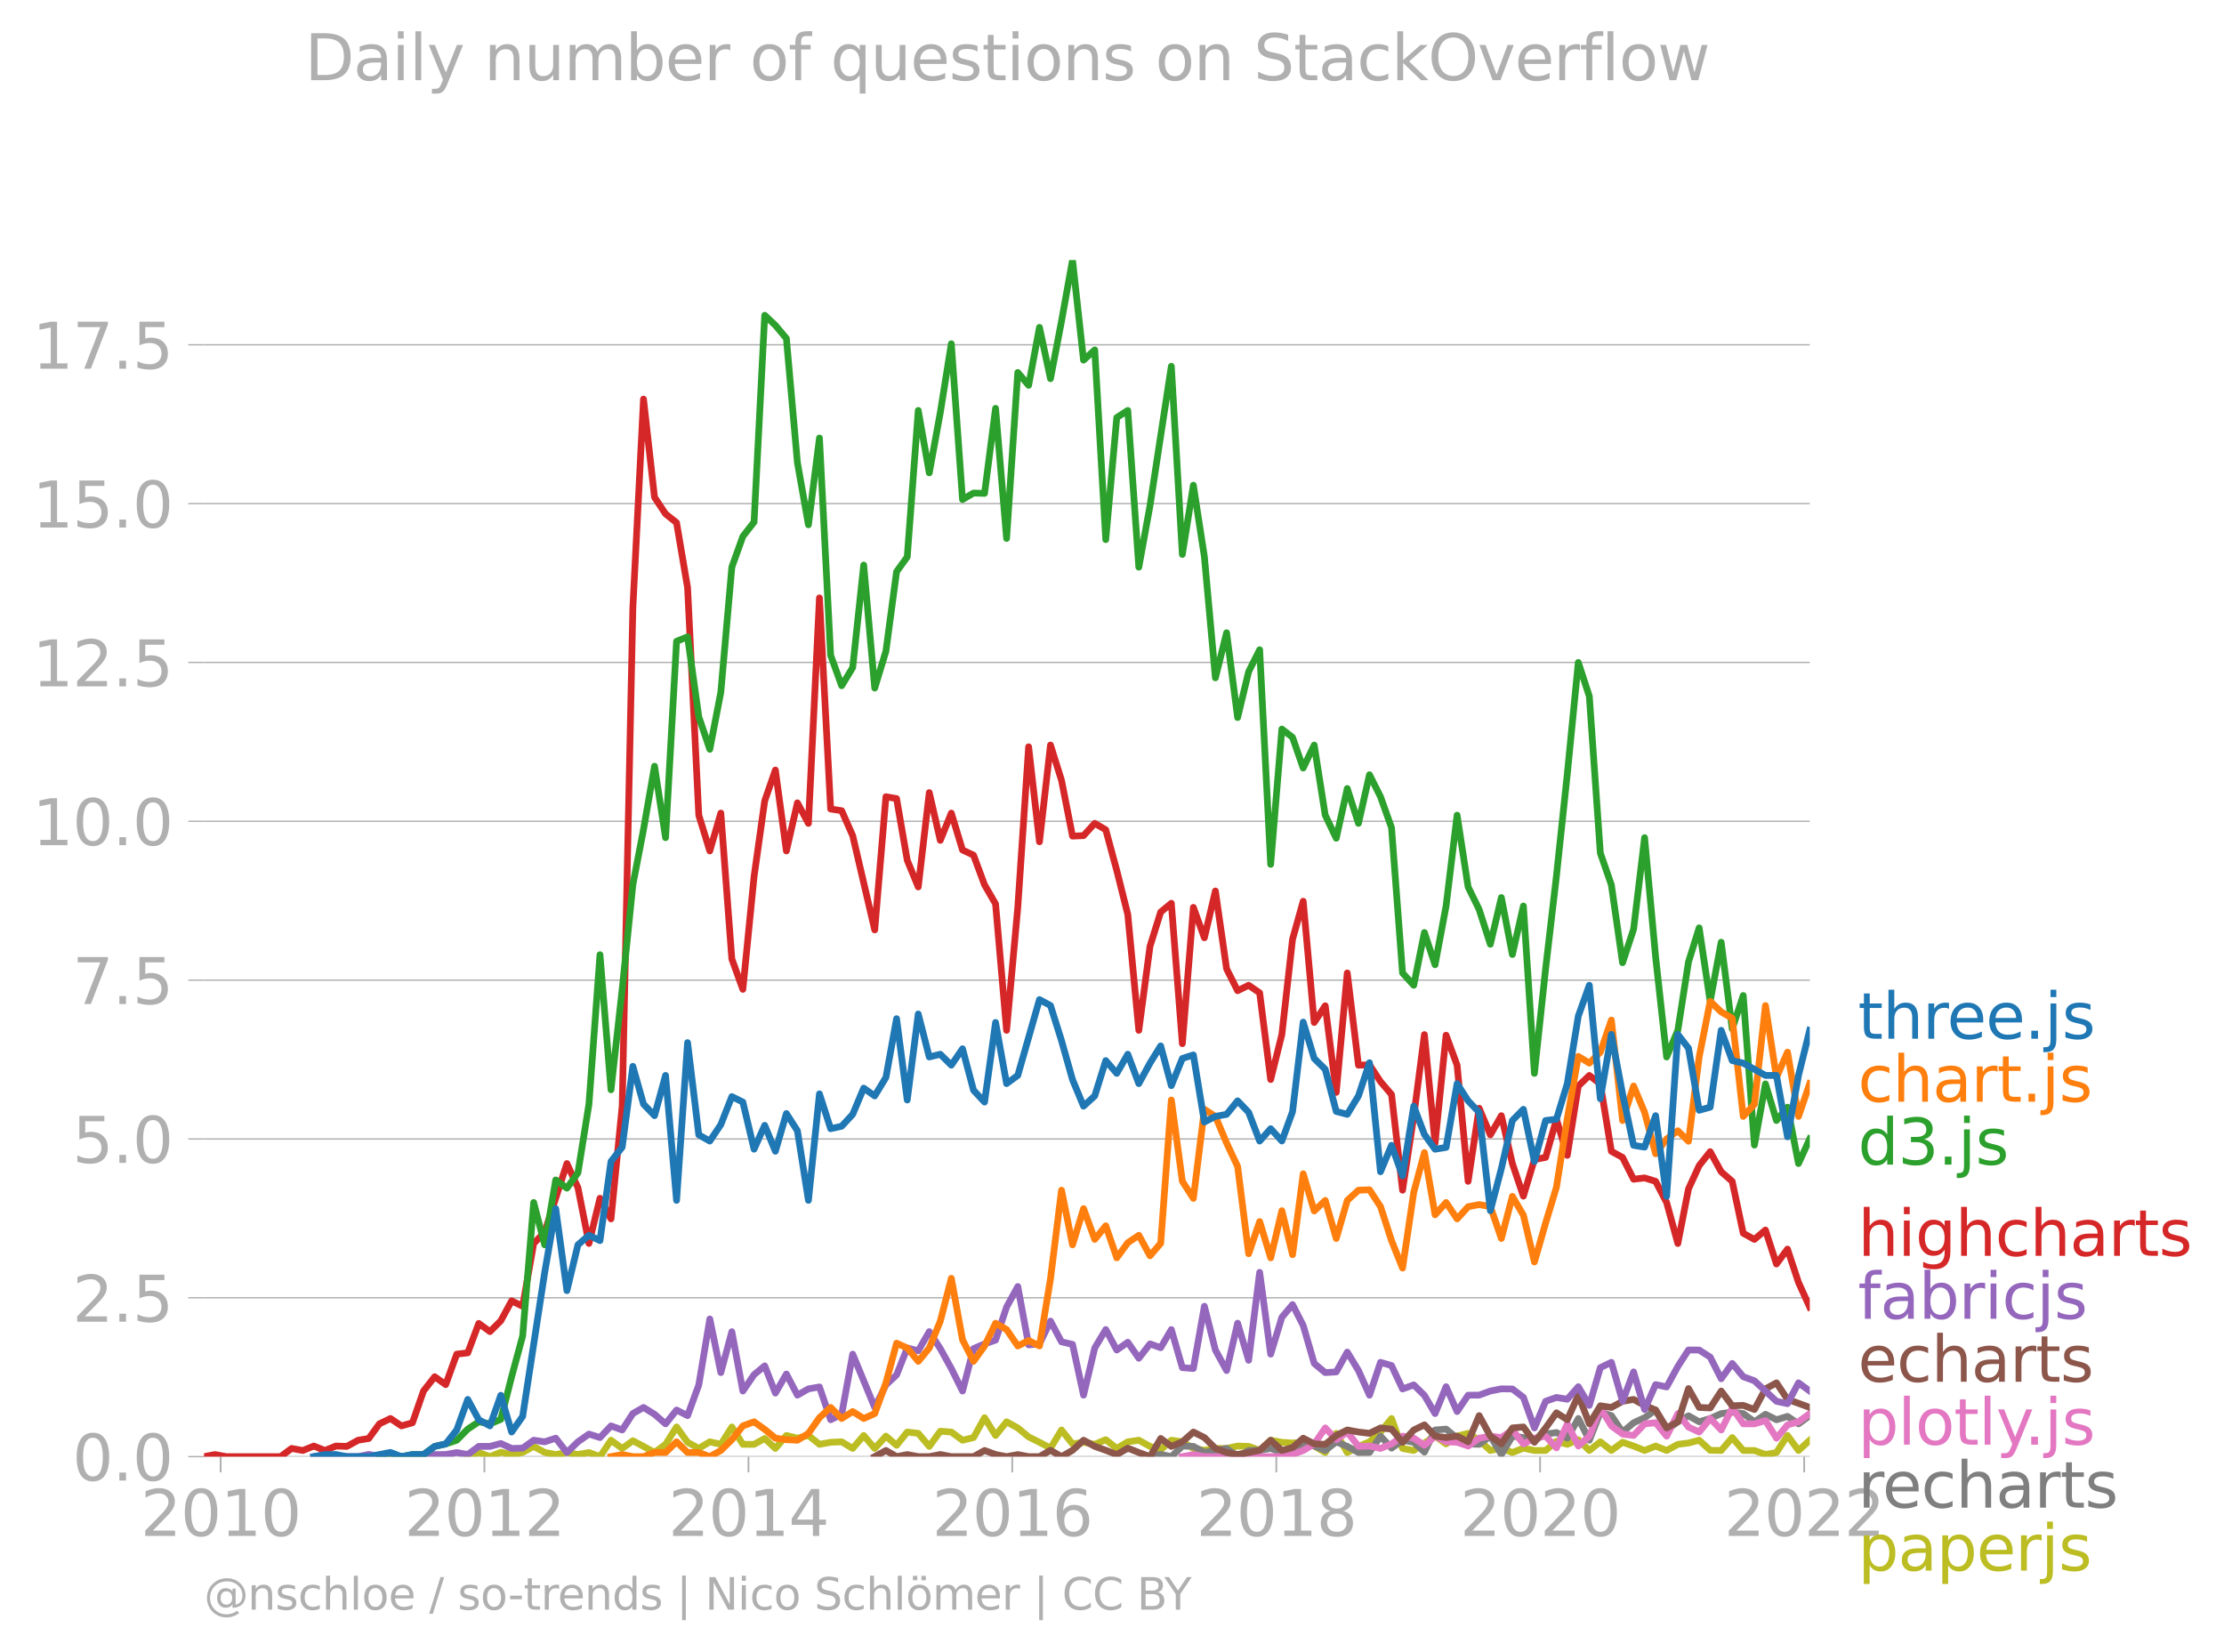 <svg xmlns:xlink="http://www.w3.org/1999/xlink" width="659.486" height="489.969" viewBox="0 0 494.614 367.477" xmlns="http://www.w3.org/2000/svg"><defs><style>*{stroke-linejoin:round;stroke-linecap:butt}</style></defs><g id="figure_1"><path d="M0 367.477h494.614V0H0v367.477z" style="fill:none" id="patch_1"/><g id="axes_1"><path d="M45.372 323.95h357.12V57.838H45.372V323.95z" style="fill:none" id="patch_2"/><g id="matplotlib.axis_1"><g id="xtick_1"><g id="line2d_1"><defs><path id="m92471dbde2" d="M0 0v3.5" style="stroke:#b0b0b0;stroke-width:.4"/></defs><use xlink:href="#m92471dbde2" x="49.068" y="323.95" style="fill:#b0b0b0;stroke:#b0b0b0;stroke-width:.4"/></g><g style="fill:#b0b0b0" transform="matrix(.14 0 0 -.14 31.253 341.588)" id="text_1"><defs><path id="DejaVuSans-32" d="M1228 531h2203V0H469v531q359 372 979 998 621 627 780 809 303 340 423 576 121 236 121 464 0 372-261 606-261 235-680 235-297 0-627-103-329-103-704-313v638q381 153 712 231 332 78 607 78 725 0 1156-363 431-362 431-968 0-288-108-546-107-257-392-607-78-91-497-524-418-433-1181-1211z" transform="scale(.016)"/><path id="DejaVuSans-30" d="M2034 4250q-487 0-733-480-245-479-245-1442 0-959 245-1439 246-480 733-480 491 0 736 480 246 480 246 1439 0 963-246 1442-245 480-736 480zm0 500q785 0 1199-621 414-620 414-1801 0-1178-414-1799Q2819-91 2034-91q-784 0-1198 620-414 621-414 1799 0 1181 414 1801 414 621 1198 621z" transform="scale(.016)"/><path id="DejaVuSans-31" d="M794 531h1031v3560L703 3866v575l1116 225h631V531h1031V0H794v531z" transform="scale(.016)"/></defs><use xlink:href="#DejaVuSans-32"/><use xlink:href="#DejaVuSans-30" x="63.623"/><use xlink:href="#DejaVuSans-31" x="127.246"/><use xlink:href="#DejaVuSans-30" x="190.869"/></g></g><g id="xtick_2"><use xlink:href="#m92471dbde2" x="107.724" y="323.95" style="fill:#b0b0b0;stroke:#b0b0b0;stroke-width:.4" id="line2d_2"/><g style="fill:#b0b0b0" transform="matrix(.14 0 0 -.14 89.91 341.588)" id="text_2"><use xlink:href="#DejaVuSans-32"/><use xlink:href="#DejaVuSans-30" x="63.623"/><use xlink:href="#DejaVuSans-31" x="127.246"/><use xlink:href="#DejaVuSans-32" x="190.869"/></g></g><g id="xtick_3"><use xlink:href="#m92471dbde2" x="166.461" y="323.95" style="fill:#b0b0b0;stroke:#b0b0b0;stroke-width:.4" id="line2d_3"/><g style="fill:#b0b0b0" transform="matrix(.14 0 0 -.14 148.646 341.588)" id="text_3"><defs><path id="DejaVuSans-34" d="M2419 4116 825 1625h1594v2491zm-166 550h794V1625h666v-525h-666V0h-628v1100H313v609l1940 2957z" transform="scale(.016)"/></defs><use xlink:href="#DejaVuSans-32"/><use xlink:href="#DejaVuSans-30" x="63.623"/><use xlink:href="#DejaVuSans-31" x="127.246"/><use xlink:href="#DejaVuSans-34" x="190.869"/></g></g><g id="xtick_4"><use xlink:href="#m92471dbde2" x="225.117" y="323.95" style="fill:#b0b0b0;stroke:#b0b0b0;stroke-width:.4" id="line2d_4"/><g style="fill:#b0b0b0" transform="matrix(.14 0 0 -.14 207.302 341.588)" id="text_4"><defs><path id="DejaVuSans-36" d="M2113 2584q-425 0-674-291-248-290-248-796 0-503 248-796 249-292 674-292t673 292q248 293 248 796 0 506-248 796-248 291-673 291zm1253 1979v-575q-238 112-480 171-242 60-480 60-625 0-955-422-329-422-376-1275 184 272 462 417 279 145 613 145 703 0 1111-427 408-426 408-1160 0-719-425-1154Q2819-91 2113-91q-810 0-1238 620-428 621-428 1799 0 1106 525 1764t1409 658q238 0 480-47t505-140z" transform="scale(.016)"/></defs><use xlink:href="#DejaVuSans-32"/><use xlink:href="#DejaVuSans-30" x="63.623"/><use xlink:href="#DejaVuSans-31" x="127.246"/><use xlink:href="#DejaVuSans-36" x="190.869"/></g></g><g id="xtick_5"><use xlink:href="#m92471dbde2" x="283.854" y="323.95" style="fill:#b0b0b0;stroke:#b0b0b0;stroke-width:.4" id="line2d_5"/><g style="fill:#b0b0b0" transform="matrix(.14 0 0 -.14 266.039 341.588)" id="text_5"><defs><path id="DejaVuSans-38" d="M2034 2216q-450 0-708-241-257-241-257-662 0-422 257-663 258-241 708-241t709 242q260 243 260 662 0 421-258 662-257 241-711 241zm-631 268q-406 100-633 378-226 279-226 679 0 559 398 884 399 325 1092 325 697 0 1094-325t397-884q0-400-227-679-226-278-629-378 456-106 710-416 255-309 255-755 0-679-414-1042Q2806-91 2034-91q-771 0-1186 362-414 363-414 1042 0 446 256 755 257 310 713 416zm-231 997q0-362 226-565 227-203 636-203 407 0 636 203 230 203 230 565 0 363-230 566-229 203-636 203-409 0-636-203-226-203-226-566z" transform="scale(.016)"/></defs><use xlink:href="#DejaVuSans-32"/><use xlink:href="#DejaVuSans-30" x="63.623"/><use xlink:href="#DejaVuSans-31" x="127.246"/><use xlink:href="#DejaVuSans-38" x="190.869"/></g></g><g id="xtick_6"><use xlink:href="#m92471dbde2" x="342.51" y="323.95" style="fill:#b0b0b0;stroke:#b0b0b0;stroke-width:.4" id="line2d_6"/><g style="fill:#b0b0b0" transform="matrix(.14 0 0 -.14 324.695 341.588)" id="text_6"><use xlink:href="#DejaVuSans-32"/><use xlink:href="#DejaVuSans-30" x="63.623"/><use xlink:href="#DejaVuSans-32" x="127.246"/><use xlink:href="#DejaVuSans-30" x="190.869"/></g></g><g id="xtick_7"><use xlink:href="#m92471dbde2" x="401.246" y="323.95" style="fill:#b0b0b0;stroke:#b0b0b0;stroke-width:.4" id="line2d_7"/><g style="fill:#b0b0b0" transform="matrix(.14 0 0 -.14 383.431 341.588)" id="text_7"><use xlink:href="#DejaVuSans-32"/><use xlink:href="#DejaVuSans-30" x="63.623"/><use xlink:href="#DejaVuSans-32" x="127.246"/><use xlink:href="#DejaVuSans-32" x="190.869"/></g></g></g><g id="matplotlib.axis_2"><g id="ytick_1"><path d="M45.372 323.95h357.12" clip-path="url(#pe765a75a86)" style="fill:none;stroke:#b0b0b0;stroke-width:.3;stroke-linecap:square" id="line2d_8"/><g id="line2d_9"><defs><path id="m2d7cc9fbcc" d="M0 0h-3.5" style="stroke:#b0b0b0;stroke-width:.3"/></defs><use xlink:href="#m2d7cc9fbcc" x="45.372" y="323.95" style="fill:#b0b0b0;stroke:#b0b0b0;stroke-width:.3"/></g><g style="fill:#b0b0b0" transform="matrix(.14 0 0 -.14 16.108 329.269)" id="text_8"><defs><path id="DejaVuSans-2e" d="M684 794h660V0H684v794z" transform="scale(.016)"/></defs><use xlink:href="#DejaVuSans-30"/><use xlink:href="#DejaVuSans-2e" x="63.623"/><use xlink:href="#DejaVuSans-30" x="95.41"/></g></g><g id="ytick_2"><path d="M45.372 288.625h357.12" clip-path="url(#pe765a75a86)" style="fill:none;stroke:#b0b0b0;stroke-width:.3;stroke-linecap:square" id="line2d_10"/><use xlink:href="#m2d7cc9fbcc" x="45.372" y="288.625" style="fill:#b0b0b0;stroke:#b0b0b0;stroke-width:.3" id="line2d_11"/><g style="fill:#b0b0b0" transform="matrix(.14 0 0 -.14 16.108 293.944)" id="text_9"><defs><path id="DejaVuSans-35" d="M691 4666h2478v-532H1269V2991q137 47 274 70 138 23 276 23 781 0 1237-428 457-428 457-1159 0-753-469-1171Q2575-91 1722-91q-294 0-599 50Q819 9 494 109v635q281-153 581-228t634-75q541 0 856 284 316 284 316 772 0 487-316 771-315 285-856 285-253 0-505-56-251-56-513-175v2344z" transform="scale(.016)"/></defs><use xlink:href="#DejaVuSans-32"/><use xlink:href="#DejaVuSans-2e" x="63.623"/><use xlink:href="#DejaVuSans-35" x="95.41"/></g></g><g id="ytick_3"><path d="M45.372 253.3h357.12" clip-path="url(#pe765a75a86)" style="fill:none;stroke:#b0b0b0;stroke-width:.3;stroke-linecap:square" id="line2d_12"/><use xlink:href="#m2d7cc9fbcc" x="45.372" y="253.301" style="fill:#b0b0b0;stroke:#b0b0b0;stroke-width:.3" id="line2d_13"/><g style="fill:#b0b0b0" transform="matrix(.14 0 0 -.14 16.108 258.62)" id="text_10"><use xlink:href="#DejaVuSans-35"/><use xlink:href="#DejaVuSans-2e" x="63.623"/><use xlink:href="#DejaVuSans-30" x="95.41"/></g></g><g id="ytick_4"><path d="M45.372 217.976h357.12" clip-path="url(#pe765a75a86)" style="fill:none;stroke:#b0b0b0;stroke-width:.3;stroke-linecap:square" id="line2d_14"/><use xlink:href="#m2d7cc9fbcc" x="45.372" y="217.976" style="fill:#b0b0b0;stroke:#b0b0b0;stroke-width:.3" id="line2d_15"/><g style="fill:#b0b0b0" transform="matrix(.14 0 0 -.14 16.108 223.295)" id="text_11"><defs><path id="DejaVuSans-37" d="M525 4666h3000v-269L1831 0h-659l1594 4134H525v532z" transform="scale(.016)"/></defs><use xlink:href="#DejaVuSans-37"/><use xlink:href="#DejaVuSans-2e" x="63.623"/><use xlink:href="#DejaVuSans-35" x="95.41"/></g></g><g id="ytick_5"><path d="M45.372 182.651h357.12" clip-path="url(#pe765a75a86)" style="fill:none;stroke:#b0b0b0;stroke-width:.3;stroke-linecap:square" id="line2d_16"/><use xlink:href="#m2d7cc9fbcc" x="45.372" y="182.651" style="fill:#b0b0b0;stroke:#b0b0b0;stroke-width:.3" id="line2d_17"/><g style="fill:#b0b0b0" transform="matrix(.14 0 0 -.14 7.2 187.97)" id="text_12"><use xlink:href="#DejaVuSans-31"/><use xlink:href="#DejaVuSans-30" x="63.623"/><use xlink:href="#DejaVuSans-2e" x="127.246"/><use xlink:href="#DejaVuSans-30" x="159.033"/></g></g><g id="ytick_6"><path d="M45.372 147.327h357.12" clip-path="url(#pe765a75a86)" style="fill:none;stroke:#b0b0b0;stroke-width:.3;stroke-linecap:square" id="line2d_18"/><use xlink:href="#m2d7cc9fbcc" x="45.372" y="147.327" style="fill:#b0b0b0;stroke:#b0b0b0;stroke-width:.3" id="line2d_19"/><g style="fill:#b0b0b0" transform="matrix(.14 0 0 -.14 7.2 152.646)" id="text_13"><use xlink:href="#DejaVuSans-31"/><use xlink:href="#DejaVuSans-32" x="63.623"/><use xlink:href="#DejaVuSans-2e" x="127.246"/><use xlink:href="#DejaVuSans-35" x="159.033"/></g></g><g id="ytick_7"><path d="M45.372 112.002h357.12" clip-path="url(#pe765a75a86)" style="fill:none;stroke:#b0b0b0;stroke-width:.3;stroke-linecap:square" id="line2d_20"/><use xlink:href="#m2d7cc9fbcc" x="45.372" y="112.002" style="fill:#b0b0b0;stroke:#b0b0b0;stroke-width:.3" id="line2d_21"/><g style="fill:#b0b0b0" transform="matrix(.14 0 0 -.14 7.2 117.321)" id="text_14"><use xlink:href="#DejaVuSans-31"/><use xlink:href="#DejaVuSans-35" x="63.623"/><use xlink:href="#DejaVuSans-2e" x="127.246"/><use xlink:href="#DejaVuSans-30" x="159.033"/></g></g><g id="ytick_8"><path d="M45.372 76.678h357.12" clip-path="url(#pe765a75a86)" style="fill:none;stroke:#b0b0b0;stroke-width:.3;stroke-linecap:square" id="line2d_22"/><use xlink:href="#m2d7cc9fbcc" x="45.372" y="76.678" style="fill:#b0b0b0;stroke:#b0b0b0;stroke-width:.3" id="line2d_23"/><g style="fill:#b0b0b0" transform="matrix(.14 0 0 -.14 7.2 81.997)" id="text_15"><use xlink:href="#DejaVuSans-31"/><use xlink:href="#DejaVuSans-37" x="63.623"/><use xlink:href="#DejaVuSans-2e" x="127.246"/><use xlink:href="#DejaVuSans-35" x="159.033"/></g></g></g><path d="m104.028 323.95 2.45-.912 2.492.912 2.41-.975 2.41.519 2.451-.486 2.451-1.337 2.45 1.337 2.452.486 2.49-.456 2.451.44 2.45-.44 2.452.912 2.45-3.647 2.491 1.824 2.37-1.71 2.37 1.254 2.452 1.337 2.45-1.793 2.451-3.86 2.45 3.404 2.492 1.368 2.45-1.474 2.451.562 2.45-3.86 2.451 3.86h2.491l2.37-1.302 2.371 2.214 2.45-2.887 2.451.608 2.451-.608 2.45 1.975 2.492-.456 2.45-.106 2.451 1.474 2.45-2.887 2.451 2.887 2.491-2.735 2.37 2.035 2.371-2.947 2.45.289 2.451 2.902 2.451-3.373 2.45.182 2.492 1.823 2.45-.592 2.451-4.421 2.45 3.95 2.452-3.039 2.49 1.368 2.411 1.996 2.41 1.194 2.451 1.307 2.451-4.042 2.45 3.1 2.451-.365 2.491.456 2.451-1.033 2.45 1.945 2.451-1.474 2.451-.35 2.491 1.368 2.37.765 2.37-2.133 2.451.35 2.451 1.474 2.45.41 2.451-.41h2.491l2.451-.532 2.45.076 2.451.866 2.451-2.234 2.491.456 2.37.163 2.37-.163 2.451.836 2.451 1.443 2.45-4.27 2.452 4.27 2.49-1.367 2.451-1.018 2.45-2.173 2.452-3.008 2.45 6.655 2.491.455 2.37-1.66 2.37-1.53 2.452 1.732 2.45-1.732 2.451-.623 2.45 1.534 2.492 2.28 2.45-.517 2.451.972 2.45-.972 2.451.516h2.491l2.41-2.043 2.411.676 2.451-1.033 2.45 2.4 2.451-1.93 2.451 1.93 2.491-1.823 2.45.836 2.451.987 2.451-.987 2.45.987 2.492-1.367 2.37-.293 2.37-.619 2.451 2.234 2.45.045 2.452-2.871 2.45 2.871h2.491l2.45.897 2.452-.44 2.45-3.8 2.451 3.343 2.49-2.279" clip-path="url(#pe765a75a86)" style="fill:none;stroke:#bcbd22;stroke-width:1.5;stroke-linecap:square" id="line2d_24"/><path d="m255.771 323.95 2.37-.505 2.37.505 2.451-2.355 2.451.076 2.45 1.337 2.451-.426 2.491-.455 2.451 1.823 2.45-1.368 2.451-.045 2.451-.41 2.491.911 2.37-.097 2.37-2.182 2.451.836 2.451.987 2.45-1.93 2.452 1.019 2.49 1.367 2.451-.03 2.45-3.616 2.452 2.674 2.45-1.763 2.491.456 2.37 2.182 2.37-4.917 2.452-.197 2.45 2.02 2.451 1.277 2.45.091 2.492-1.823 2.45 4.087 2.451-4.087 2.45.319 2.451.592 2.491-1.367 2.41-.346 2.411 1.258 2.451-4.376 2.45 4.831 2.451-6.244 2.451.775 2.491 3.646 2.45-2.066 2.451-1.124 2.451-1.702 2.45 4.436 2.492-1.823 2.37-1.335 2.37 1.335 2.451-.73 2.45-1.093 2.452-.32 2.45.32 2.491 1.823 2.45-1.671 2.452 1.215 2.45-.744 2.451 1.656 2.49-1.823" clip-path="url(#pe765a75a86)" style="fill:none;stroke:#7f7f7f;stroke-width:1.5;stroke-linecap:square" id="line2d_25"/><path d="m262.962 323.95 2.451-.456 2.45.456H285.1l2.37-.505 2.37-.863 2.451-1.458 2.451-3.555 2.45 2.613 2.452-1.702 2.49 3.19 2.451-.075 2.45.532 2.452-1.003 2.45-1.732 2.491.456 2.37 1.579 2.37-2.035 2.452 1.26 2.45.107 2.451.836 2.45-1.747 2.492-.456 2.45.319 2.451-1.687 2.45 3.1 2.451-1.276 2.491-.456 2.41 2.609 2.411-5.344 2.451 4.938 2.45-2.203 2.451-6.275 2.451 3.996 2.491 1.823 2.45.304 2.451-2.583 2.451-.243 2.45 2.978 2.492-5.014 2.37 3.012 2.37 1.09 2.451-3.008 2.45 2.552 2.452-4.907 2.45 3.54h2.491l2.45-.714 2.452 3.905 2.45-2.963 2.451-.684 2.49-1.823" clip-path="url(#pe765a75a86)" style="fill:none;stroke:#e377c2;stroke-width:1.5;stroke-linecap:square" id="line2d_26"/><g style="fill:#1f77b4" transform="matrix(.14 0 0 -.14 413.205 231.009)" id="text_16"><defs><path id="DejaVuSans-74" d="M1172 4494v-994h1184v-447H1172V1153q0-428 117-550t477-122h590V0h-590q-666 0-919 248-253 249-253 905v1900H172v447h422v994h578z" transform="scale(.016)"/><path id="DejaVuSans-68" d="M3513 2113V0h-575v2094q0 497-194 743-194 247-581 247-466 0-735-297-269-296-269-809V0H581v4863h578V2956q207 316 486 472 280 156 646 156 603 0 912-373 310-373 310-1098z" transform="scale(.016)"/><path id="DejaVuSans-72" d="M2631 2963q-97 56-211 82-114 27-251 27-488 0-749-317t-261-911V0H581v3500h578v-544q182 319 472 473 291 155 707 155 59 0 131-8 72-7 159-23l3-590z" transform="scale(.016)"/><path id="DejaVuSans-65" d="M3597 1894v-281H953q38-594 358-905t892-311q331 0 642 81t618 244V178Q3153 47 2828-22t-659-69q-838 0-1327 487-489 488-489 1320 0 859 464 1363 464 505 1252 505 706 0 1117-455 411-454 411-1235zm-575 169q-6 471-264 752-258 282-683 282-481 0-770-272t-333-766l2050 4z" transform="scale(.016)"/><path id="DejaVuSans-6a" d="M603 3500h575V-63q0-668-255-968-254-300-820-300h-219v487H38q328 0 446 152Q603-541 603-63v3563zm0 1363h575v-729H603v729z" transform="scale(.016)"/><path id="DejaVuSans-73" d="M2834 3397v-544q-243 125-506 187-262 63-544 63-428 0-642-131t-214-394q0-200 153-314t616-217l197-44q612-131 870-370t258-667q0-488-386-773Q2250-91 1575-91q-281 0-586 55T347 128v594q319-166 628-249 309-82 613-82 406 0 624 139 219 139 219 392 0 234-158 359-157 125-692 241l-200 47q-534 112-772 345-237 233-237 639 0 494 350 762 350 269 994 269 318 0 599-47 282-46 519-140z" transform="scale(.016)"/></defs><use xlink:href="#DejaVuSans-74"/><use xlink:href="#DejaVuSans-68" x="39.209"/><use xlink:href="#DejaVuSans-72" x="102.588"/><use xlink:href="#DejaVuSans-65" x="141.451"/><use xlink:href="#DejaVuSans-65" x="202.975"/><use xlink:href="#DejaVuSans-2e" x="264.498"/><use xlink:href="#DejaVuSans-6a" x="296.285"/><use xlink:href="#DejaVuSans-73" x="324.068"/></g><g style="fill:#ff7f0e" transform="matrix(.14 0 0 -.14 413.205 245.009)" id="text_17"><defs><path id="DejaVuSans-63" d="M3122 3366v-538q-244 135-489 202t-495 67q-560 0-870-355-309-354-309-995t309-996q310-354 870-354 250 0 495 67t489 202V134Q2881 22 2623-34q-257-57-548-57-791 0-1257 497-465 497-465 1341 0 856 470 1346 471 491 1290 491 265 0 518-55 253-54 491-163z" transform="scale(.016)"/><path id="DejaVuSans-61" d="M2194 1759q-697 0-966-159t-269-544q0-306 202-486 202-179 548-179 479 0 768 339t289 901v128h-572zm1147 238V0h-575v531q-197-318-491-470T1556-91q-537 0-855 302-317 302-317 808 0 590 395 890 396 300 1180 300h807v57q0 397-261 614t-733 217q-300 0-585-72-284-72-546-216v532q315 122 612 182 297 61 578 61 760 0 1135-394 375-393 375-1193z" transform="scale(.016)"/></defs><use xlink:href="#DejaVuSans-63"/><use xlink:href="#DejaVuSans-68" x="54.98"/><use xlink:href="#DejaVuSans-61" x="118.359"/><use xlink:href="#DejaVuSans-72" x="179.639"/><use xlink:href="#DejaVuSans-74" x="220.752"/><use xlink:href="#DejaVuSans-2e" x="259.961"/><use xlink:href="#DejaVuSans-6a" x="291.748"/><use xlink:href="#DejaVuSans-73" x="319.531"/></g><g style="fill:#2ca02c" transform="matrix(.14 0 0 -.14 413.205 259.009)" id="text_18"><defs><path id="DejaVuSans-64" d="M2906 2969v1894h575V0h-575v525q-181-312-458-464-276-152-664-152-634 0-1033 506-398 507-398 1332t398 1331q399 506 1033 506 388 0 664-152 277-151 458-463zM947 1747q0-634 261-995t717-361q456 0 718 361 263 361 263 995t-263 995q-262 361-718 361t-717-361q-261-361-261-995z" transform="scale(.016)"/><path id="DejaVuSans-33" d="M2597 2516q453-97 707-404 255-306 255-756 0-690-475-1069Q2609-91 1734-91q-293 0-604 58T488 141v609q262-153 574-231 313-78 654-78 593 0 904 234t311 681q0 413-289 645-289 233-804 233h-544v519h569q465 0 712 186t247 536q0 359-255 551-254 193-729 193-260 0-557-57-297-56-653-174v562q360 100 674 150t592 50q719 0 1137-327 419-326 419-882 0-388-222-655t-631-370z" transform="scale(.016)"/></defs><use xlink:href="#DejaVuSans-64"/><use xlink:href="#DejaVuSans-33" x="63.477"/><use xlink:href="#DejaVuSans-2e" x="127.1"/><use xlink:href="#DejaVuSans-6a" x="158.887"/><use xlink:href="#DejaVuSans-73" x="186.67"/></g><g style="fill:#d62728" transform="matrix(.14 0 0 -.14 413.205 279.29)" id="text_19"><defs><path id="DejaVuSans-69" d="M603 3500h575V0H603v3500zm0 1363h575v-729H603v729z" transform="scale(.016)"/><path id="DejaVuSans-67" d="M2906 1791q0 625-258 968-257 344-723 344-462 0-720-344-258-343-258-968 0-622 258-966t720-344q466 0 723 344 258 344 258 966zm575-1357q0-893-397-1329-396-436-1215-436-303 0-572 45t-522 139v559q253-137 500-202 247-66 503-66 566 0 847 295t281 892v285q-178-310-456-463T1784 0Q1141 0 747 490 353 981 353 1791q0 812 394 1302 394 491 1037 491 388 0 666-153t456-462v531h575V434z" transform="scale(.016)"/></defs><use xlink:href="#DejaVuSans-68"/><use xlink:href="#DejaVuSans-69" x="63.379"/><use xlink:href="#DejaVuSans-67" x="91.162"/><use xlink:href="#DejaVuSans-68" x="154.639"/><use xlink:href="#DejaVuSans-63" x="218.018"/><use xlink:href="#DejaVuSans-68" x="272.998"/><use xlink:href="#DejaVuSans-61" x="336.377"/><use xlink:href="#DejaVuSans-72" x="397.656"/><use xlink:href="#DejaVuSans-74" x="438.77"/><use xlink:href="#DejaVuSans-73" x="477.979"/></g><g style="fill:#9467bd" transform="matrix(.14 0 0 -.14 413.205 293.29)" id="text_20"><defs><path id="DejaVuSans-66" d="M2375 4863v-479h-550q-309 0-430-125-120-125-120-450v-309h947v-447h-947V0H697v3053H147v447h550v244q0 584 272 851 272 268 862 268h544z" transform="scale(.016)"/><path id="DejaVuSans-62" d="M3116 1747q0 634-261 995t-717 361q-457 0-718-361t-261-995q0-634 261-995t718-361q456 0 717 361t261 995zM1159 2969q182 312 458 463 277 152 661 152 638 0 1036-506 399-506 399-1331T3314 415Q2916-91 2278-91q-384 0-661 152-276 152-458 464V0H581v4863h578V2969z" transform="scale(.016)"/></defs><use xlink:href="#DejaVuSans-66"/><use xlink:href="#DejaVuSans-61" x="35.205"/><use xlink:href="#DejaVuSans-62" x="96.484"/><use xlink:href="#DejaVuSans-72" x="159.961"/><use xlink:href="#DejaVuSans-69" x="201.074"/><use xlink:href="#DejaVuSans-63" x="228.857"/><use xlink:href="#DejaVuSans-6a" x="283.838"/><use xlink:href="#DejaVuSans-73" x="311.621"/></g><g style="fill:#8c564b" transform="matrix(.14 0 0 -.14 413.205 307.29)" id="text_21"><use xlink:href="#DejaVuSans-65"/><use xlink:href="#DejaVuSans-63" x="61.523"/><use xlink:href="#DejaVuSans-68" x="116.504"/><use xlink:href="#DejaVuSans-61" x="179.883"/><use xlink:href="#DejaVuSans-72" x="241.162"/><use xlink:href="#DejaVuSans-74" x="282.275"/><use xlink:href="#DejaVuSans-73" x="321.484"/></g><g style="fill:#e377c2" transform="matrix(.14 0 0 -.14 413.205 321.29)" id="text_22"><defs><path id="DejaVuSans-70" d="M1159 525v-1856H581v4831h578v-531q182 312 458 463 277 152 661 152 638 0 1036-506 399-506 399-1331T3314 415Q2916-91 2278-91q-384 0-661 152-276 152-458 464zm1957 1222q0 634-261 995t-717 361q-457 0-718-361t-261-995q0-634 261-995t718-361q456 0 717 361t261 995z" transform="scale(.016)"/><path id="DejaVuSans-6c" d="M603 4863h575V0H603v4863z" transform="scale(.016)"/><path id="DejaVuSans-6f" d="M1959 3097q-462 0-731-361t-269-989q0-628 267-989 268-361 733-361 460 0 728 362 269 363 269 988 0 622-269 986-268 364-728 364zm0 487q750 0 1178-488 429-487 429-1349 0-859-429-1349Q2709-91 1959-91q-753 0-1180 489-426 490-426 1349 0 862 426 1349 427 488 1180 488z" transform="scale(.016)"/><path id="DejaVuSans-79" d="M2059-325q-243-625-475-815-231-191-618-191H506v481h338q237 0 368 113 132 112 291 531l103 262L191 3500h609L1894 763l1094 2737h609L2059-325z" transform="scale(.016)"/></defs><use xlink:href="#DejaVuSans-70"/><use xlink:href="#DejaVuSans-6c" x="63.477"/><use xlink:href="#DejaVuSans-6f" x="91.26"/><use xlink:href="#DejaVuSans-74" x="152.441"/><use xlink:href="#DejaVuSans-6c" x="191.65"/><use xlink:href="#DejaVuSans-79" x="219.434"/><use xlink:href="#DejaVuSans-2e" x="264.363"/><use xlink:href="#DejaVuSans-6a" x="296.15"/><use xlink:href="#DejaVuSans-73" x="323.934"/></g><g style="fill:#7f7f7f" transform="matrix(.14 0 0 -.14 413.205 335.29)" id="text_23"><use xlink:href="#DejaVuSans-72"/><use xlink:href="#DejaVuSans-65" x="38.863"/><use xlink:href="#DejaVuSans-63" x="100.387"/><use xlink:href="#DejaVuSans-68" x="155.367"/><use xlink:href="#DejaVuSans-61" x="218.746"/><use xlink:href="#DejaVuSans-72" x="280.025"/><use xlink:href="#DejaVuSans-74" x="321.139"/><use xlink:href="#DejaVuSans-73" x="360.348"/></g><g style="fill:#bcbd22" transform="matrix(.14 0 0 -.14 413.205 349.29)" id="text_24"><use xlink:href="#DejaVuSans-70"/><use xlink:href="#DejaVuSans-61" x="63.477"/><use xlink:href="#DejaVuSans-70" x="124.756"/><use xlink:href="#DejaVuSans-65" x="188.232"/><use xlink:href="#DejaVuSans-72" x="249.756"/><use xlink:href="#DejaVuSans-6a" x="290.869"/><use xlink:href="#DejaVuSans-73" x="318.652"/></g><g style="fill:#b0b0b0" transform="matrix(.097 0 0 -.097 45.372 357.986)" id="text_25"><defs><path id="DejaVuSans-40" d="M2381 1678q0-447 222-702 222-254 610-254 384 0 604 256 221 256 221 700 0 438-225 695-225 258-607 258-378 0-602-256-223-256-223-697zm1703-934q-187-241-429-355t-564-114q-538 0-874 389t-336 1014q0 625 337 1015 338 391 873 391 322 0 565-117 244-117 428-354v409h447V722q457 69 714 417 258 349 258 902 0 334-99 628-98 294-298 544-325 409-792 626t-1017 217q-384 0-738-102-353-101-653-301-490-319-767-836-276-517-276-1120 0-497 179-932 180-434 521-765 328-325 759-495 431-171 922-171 403 0 792 136t714 389l281-347q-390-303-851-464t-936-161q-578 0-1091 205-512 205-912 595Q841 78 631 592q-209 514-209 1105 0 569 212 1084 213 516 607 907 403 396 931 607t1119 211q662 0 1229-272 568-271 952-771 234-307 357-666 124-359 124-744 0-822-497-1297T4084 263v481z" transform="scale(.016)"/><path id="DejaVuSans-6e" d="M3513 2113V0h-575v2094q0 497-194 743-194 247-581 247-466 0-735-297-269-296-269-809V0H581v3500h578v-544q207 316 486 472 280 156 646 156 603 0 912-373 310-373 310-1098z" transform="scale(.016)"/><path id="DejaVuSans-2f" d="M1625 4666h531L531-594H0l1625 5260z" transform="scale(.016)"/><path id="DejaVuSans-2d" d="M313 2009h1684v-512H313v512z" transform="scale(.016)"/><path id="DejaVuSans-7c" d="M1344 4891v-6400H813v6400h531z" transform="scale(.016)"/><path id="DejaVuSans-4e" d="M628 4666h850L3547 763v3903h612V0h-850L1241 3903V0H628v4666z" transform="scale(.016)"/><path id="DejaVuSans-53" d="M3425 4513v-616q-359 172-678 256-319 85-616 85-515 0-795-200t-280-569q0-310 186-468 186-157 705-254l381-78q706-135 1042-474t336-907q0-679-455-1029Q2797-91 1919-91q-331 0-705 75-373 75-773 222v650q384-215 753-325 369-109 725-109 540 0 834 212 294 213 294 607 0 343-211 537t-692 291l-385 75q-706 140-1022 440-315 300-315 835 0 619 436 975t1201 356q329 0 669-60 341-59 697-177z" transform="scale(.016)"/><path id="DejaVuSans-f6" d="M1959 3097q-462 0-731-361t-269-989q0-628 267-989 268-361 733-361 460 0 728 362 269 363 269 988 0 622-269 986-268 364-728 364zm0 487q750 0 1178-488 429-487 429-1349 0-859-429-1349Q2709-91 1959-91q-753 0-1180 489-426 490-426 1349 0 862 426 1349 427 488 1180 488zm295 1266h634v-631h-634v631zm-1222 0h634v-631h-634v631z" transform="scale(.016)"/><path id="DejaVuSans-6d" d="M3328 2828q216 388 516 572t706 184q547 0 844-383 297-382 297-1088V0h-578v2094q0 503-179 746-178 244-543 244-447 0-707-297-259-296-259-809V0h-578v2094q0 506-178 748t-550 242q-441 0-701-298-259-298-259-808V0H581v3500h578v-544q197 322 472 475t653 153q382 0 649-194 267-193 395-562z" transform="scale(.016)"/><path id="DejaVuSans-43" d="M4122 4306v-665q-319 297-680 443-361 147-767 147-800 0-1225-489t-425-1414q0-922 425-1411t1225-489q406 0 767 147t680 444V359q-331-225-702-338-370-112-782-112-1060 0-1670 648-609 649-609 1771 0 1125 609 1773 610 649 1670 649 418 0 788-111 371-111 696-333z" transform="scale(.016)"/><path id="DejaVuSans-42" d="M1259 2228V519h1013q509 0 754 211 246 211 246 645 0 438-246 645-245 208-754 208H1259zm0 1919V2741h935q462 0 688 173 227 174 227 530 0 353-227 528-226 175-688 175h-935zm-631 519h1613q722 0 1112-300 391-300 391-853 0-429-200-682t-588-315q466-100 724-418 258-317 258-792 0-625-425-966Q3088 0 2303 0H628v4666z" transform="scale(.016)"/><path id="DejaVuSans-59" d="M-13 4666h679l1293-1919 1285 1919h678L2272 2222V0h-634v2222L-13 4666z" transform="scale(.016)"/></defs><use xlink:href="#DejaVuSans-40"/><use xlink:href="#DejaVuSans-6e" x="100"/><use xlink:href="#DejaVuSans-73" x="163.379"/><use xlink:href="#DejaVuSans-63" x="215.479"/><use xlink:href="#DejaVuSans-68" x="270.459"/><use xlink:href="#DejaVuSans-6c" x="333.838"/><use xlink:href="#DejaVuSans-6f" x="361.621"/><use xlink:href="#DejaVuSans-65" x="422.803"/><use xlink:href="#DejaVuSans-20" x="484.326"/><use xlink:href="#DejaVuSans-2f" x="516.113"/><use xlink:href="#DejaVuSans-20" x="549.805"/><use xlink:href="#DejaVuSans-73" x="581.592"/><use xlink:href="#DejaVuSans-6f" x="633.691"/><use xlink:href="#DejaVuSans-2d" x="696.748"/><use xlink:href="#DejaVuSans-74" x="732.832"/><use xlink:href="#DejaVuSans-72" x="772.041"/><use xlink:href="#DejaVuSans-65" x="810.904"/><use xlink:href="#DejaVuSans-6e" x="872.428"/><use xlink:href="#DejaVuSans-64" x="935.807"/><use xlink:href="#DejaVuSans-73" x="999.283"/><use xlink:href="#DejaVuSans-20" x="1051.383"/><use xlink:href="#DejaVuSans-7c" x="1083.17"/><use xlink:href="#DejaVuSans-20" x="1116.861"/><use xlink:href="#DejaVuSans-4e" x="1148.648"/><use xlink:href="#DejaVuSans-69" x="1223.453"/><use xlink:href="#DejaVuSans-63" x="1251.236"/><use xlink:href="#DejaVuSans-6f" x="1306.217"/><use xlink:href="#DejaVuSans-20" x="1367.398"/><use xlink:href="#DejaVuSans-53" x="1399.186"/><use xlink:href="#DejaVuSans-63" x="1462.662"/><use xlink:href="#DejaVuSans-68" x="1517.643"/><use xlink:href="#DejaVuSans-6c" x="1581.021"/><use xlink:href="#DejaVuSans-f6" x="1608.805"/><use xlink:href="#DejaVuSans-6d" x="1669.986"/><use xlink:href="#DejaVuSans-65" x="1767.398"/><use xlink:href="#DejaVuSans-72" x="1828.922"/><use xlink:href="#DejaVuSans-20" x="1870.035"/><use xlink:href="#DejaVuSans-7c" x="1901.822"/><use xlink:href="#DejaVuSans-20" x="1935.514"/><use xlink:href="#DejaVuSans-43" x="1967.301"/><use xlink:href="#DejaVuSans-43" x="2037.125"/><use xlink:href="#DejaVuSans-20" x="2106.949"/><use xlink:href="#DejaVuSans-42" x="2138.736"/><use xlink:href="#DejaVuSans-59" x="2201.84"/></g><g style="fill:#b0b0b0" transform="matrix(.14 0 0 -.14 67.786 17.838)" id="text_26"><defs><path id="DejaVuSans-44" d="M1259 4147V519h763q966 0 1414 437 448 438 448 1382 0 937-448 1373t-1414 436h-763zm-631 519h1297q1356 0 1990-564 635-564 635-1764 0-1207-638-1773Q3275 0 1925 0H628v4666z" transform="scale(.016)"/><path id="DejaVuSans-75" d="M544 1381v2119h575V1403q0-497 193-746 194-248 582-248 465 0 735 297 271 297 271 810v1984h575V0h-575v538q-209-319-486-474-276-155-642-155-603 0-916 375-312 375-312 1097zm1447 2203z" transform="scale(.016)"/><path id="DejaVuSans-71" d="M947 1747q0-634 261-995t717-361q456 0 718 361 263 361 263 995t-263 995q-262 361-718 361t-717-361q-261-361-261-995zM2906 525q-181-312-458-464-276-152-664-152-634 0-1033 506-398 507-398 1332t398 1331q399 506 1033 506 388 0 664-152 277-151 458-463v531h575v-4831h-575V525z" transform="scale(.016)"/><path id="DejaVuSans-6b" d="M581 4863h578V1991l1716 1509h734L1753 1863 3688 0h-750L1159 1709V0H581v4863z" transform="scale(.016)"/><path id="DejaVuSans-4f" d="M2522 4238q-688 0-1093-513-404-512-404-1397 0-881 404-1394 405-512 1093-512 687 0 1089 512 402 513 402 1394 0 885-402 1397-402 513-1089 513zm0 512q981 0 1568-658 588-658 588-1764 0-1103-588-1761Q3503-91 2522-91q-984 0-1574 656-589 657-589 1763t589 1764q590 658 1574 658z" transform="scale(.016)"/><path id="DejaVuSans-76" d="M191 3500h609L1894 563l1094 2937h609L2284 0h-781L191 3500z" transform="scale(.016)"/><path id="DejaVuSans-77" d="M269 3500h575l719-2731 715 2731h678l719-2731 716 2731h575L4050 0h-678l-753 2869L1863 0h-679L269 3500z" transform="scale(.016)"/></defs><use xlink:href="#DejaVuSans-44"/><use xlink:href="#DejaVuSans-61" x="77.002"/><use xlink:href="#DejaVuSans-69" x="138.281"/><use xlink:href="#DejaVuSans-6c" x="166.064"/><use xlink:href="#DejaVuSans-79" x="193.848"/><use xlink:href="#DejaVuSans-20" x="253.027"/><use xlink:href="#DejaVuSans-6e" x="284.814"/><use xlink:href="#DejaVuSans-75" x="348.193"/><use xlink:href="#DejaVuSans-6d" x="411.572"/><use xlink:href="#DejaVuSans-62" x="508.984"/><use xlink:href="#DejaVuSans-65" x="572.461"/><use xlink:href="#DejaVuSans-72" x="633.984"/><use xlink:href="#DejaVuSans-20" x="675.098"/><use xlink:href="#DejaVuSans-6f" x="706.885"/><use xlink:href="#DejaVuSans-66" x="768.066"/><use xlink:href="#DejaVuSans-20" x="803.271"/><use xlink:href="#DejaVuSans-71" x="835.059"/><use xlink:href="#DejaVuSans-75" x="898.535"/><use xlink:href="#DejaVuSans-65" x="961.914"/><use xlink:href="#DejaVuSans-73" x="1023.438"/><use xlink:href="#DejaVuSans-74" x="1075.537"/><use xlink:href="#DejaVuSans-69" x="1114.746"/><use xlink:href="#DejaVuSans-6f" x="1142.529"/><use xlink:href="#DejaVuSans-6e" x="1203.711"/><use xlink:href="#DejaVuSans-73" x="1267.09"/><use xlink:href="#DejaVuSans-20" x="1319.189"/><use xlink:href="#DejaVuSans-6f" x="1350.977"/><use xlink:href="#DejaVuSans-6e" x="1412.158"/><use xlink:href="#DejaVuSans-20" x="1475.537"/><use xlink:href="#DejaVuSans-53" x="1507.324"/><use xlink:href="#DejaVuSans-74" x="1570.801"/><use xlink:href="#DejaVuSans-61" x="1610.01"/><use xlink:href="#DejaVuSans-63" x="1671.289"/><use xlink:href="#DejaVuSans-6b" x="1726.27"/><use xlink:href="#DejaVuSans-4f" x="1784.18"/><use xlink:href="#DejaVuSans-76" x="1862.891"/><use xlink:href="#DejaVuSans-65" x="1922.07"/><use xlink:href="#DejaVuSans-72" x="1983.594"/><use xlink:href="#DejaVuSans-66" x="2024.707"/><use xlink:href="#DejaVuSans-6c" x="2059.912"/><use xlink:href="#DejaVuSans-6f" x="2087.695"/><use xlink:href="#DejaVuSans-77" x="2148.877"/></g><path d="m194.543 323.95 2.491-1.368 2.37 1.368 2.371-.456 2.45.456h2.451l2.451-.471 2.45.47h4.942l2.451-1.367 2.45.897 2.452.47 2.49-.455 2.411.456h2.41l2.451-1.413 2.451 1.413 2.45-1.413 2.451-2.234 2.491 1.368 2.451.866 2.45.957 2.451-1.428 2.451.972 2.491.912 2.37-4.037 2.37 1.758 2.451-1.018 2.451-2.173 2.45 1.23 2.451 2.417 2.491.911 2.451.44 2.45-.44 2.451-.501 2.451-2.234 2.491 2.28 2.37-.652 2.37-2.083 2.451 1.276 2.451.091 2.45-1.975 2.452-1.216 2.49.456 2.451.289 2.45-1.2 2.452.258 2.45 2.932 2.491-2.735 2.37-1.14 2.37 2.508 2.452.319 2.45-.32 2.451 1.262 2.45-5.82 2.492 4.559 2.45 1.732 2.451-3.555 2.45-.213 2.451 3.403 2.491-3.19 2.41-3.364 2.411 1.54 2.451-5.454 2.45 6.366 2.451-4.011 2.451.365 2.491-1.368 2.45-.41 2.451 1.322 2.451 1.033 2.45 3.98 2.492-1.367 2.37-7.39 2.37 4.2 2.451.106 2.45-3.753 2.452 3.282 2.45-.091 2.491.911 2.45-4.588 2.452-1.337 2.45 3.692 2.451.866 2.49.912" clip-path="url(#pe765a75a86)" style="fill:none;stroke:#8c564b;stroke-width:1.5;stroke-linecap:square" id="line2d_27"/><path d="m69.799 323.95 2.45-.456 2.451.456h4.942l2.37-.505 2.37.505h7.352l2.451-.456 4.942-.015 2.45-.44 2.451.44 2.45-1.808h2.492l2.41-.645 2.41 1.1 2.451-.06 2.451-1.763 2.45.35 2.452-.805 2.49 3.19 2.451-2.385 2.45-1.717 2.452.775 2.45-2.598 2.491.911 2.37-3.662 2.37-1.351 2.452 1.519 2.45 2.127 2.451-3.07 2.45 1.247 2.492-6.837 2.45-14.662 2.451 11.927 2.45-9.1 2.451 13.202 2.491-3.646 2.37-1.954 2.371 6.056 2.45-4.239 2.451 4.695 2.451-1.398 2.45-.425 2.492 7.292 2.45-1.215 2.451-13.37 4.901 11.85 2.491-5.013 2.37-2.214 2.371-5.99 2.45.607 2.451-4.254 2.451 3.783 2.45 4.421 2.492 5.014 2.45-9.435 2.451-1.048 2.45-.836 2.452-7.369 2.49-4.558 2.411 12.983 2.41-.22 2.451-5.075 2.451 4.619 2.45.562 2.451 11.289 2.491-10.484 2.451-4.102 2.45 4.558 2.451-1.732 2.451 3.555 2.491-3.19 2.37.846 2.37-4.037 2.451 8.478 2.451.182 2.45-13.84 2.451 9.738 2.491 4.558 2.451-10.529 2.45 8.25 2.451-19.554 2.451 18.187 2.491-8.205 2.37-2.816 2.37 4.64 2.451 8.447 2.451 2.036 2.45-.152 2.452-4.406 2.49 4.102 2.451 5.485 2.45-7.308 2.452.714 2.45 5.211 2.491-.911 2.37 2.328 2.37 4.053 2.452-5.971 2.45 5.515 2.451-3.631 2.45-.015 2.492-.912 2.45-.486 2.451.03 2.45 1.854 2.451 6.807 2.491-5.926 2.41-.849 2.411.393 2.451-2.78 2.45 4.148 2.451-8.387 2.451-1.185 2.491 8.66 2.45-6.533 2.451 8.356 2.451-5.53 2.45.517 2.492-4.558 2.37-3.663 2.37.016 2.451 1.565 2.45 4.816 2.452-3.403 2.45 2.948 2.491.911 4.902 4.558 2.45.532 2.451-4.634 2.49 1.823h0" clip-path="url(#pe765a75a86)" style="fill:none;stroke:#9467bd;stroke-width:1.5;stroke-linecap:square" id="line2d_28"/><path d="m45.372 323.95 2.45-.456 2.491.456h12.093l2.451-1.823 2.49.455 2.452-.987 2.45.987 2.451-.987 2.45.076 2.492-1.368 2.37-.39 2.37-3.256 2.451-1.185 2.45 1.64 2.451-.698 2.451-7.05 2.491-3.19 2.45 1.762 2.451-6.776 2.451-.289 2.45-6.548 2.492 1.823 2.41-2.405 2.41-4.432 2.451 1.2 2.451-13.963 2.45-2.522 4.942-15.254 2.451 5.363 2.45 12.413 2.452-10.058 2.45 4.589 2.491-25.07 2.37-110.791 2.37-46.46 2.452 21.833 2.45 3.692 2.451 1.96 2.45 14.45 2.492 50.593 2.45 7.961 2.451-8.417 2.45 32.438 2.451 6.761 2.491-25.069 2.37-16.848 2.371-6.854 2.45 17.99 2.451-10.697 2.451 4.573 2.45-50.153 2.492 46.948 2.45.38 2.451 5.545 4.901 20.967 2.491-29.627 2.37.423 2.371 13.707 2.45 5.94 2.451-20.982 2.451 10.62 2.45-6.062 2.492 8.205 2.45 1.154 2.451 6.594 2.45 4.24 2.452 28.122 2.49-27.348 2.411-35.71 2.41 21.124 2.451-21.513 2.451 7.84 2.45 12.412 2.451-.106 2.491-2.735 2.451 1.428 2.45 9.056 2.451 9.784 2.451 25.768 2.491-18.688 2.37-7.618 2.37-1.954 2.451 31.223 2.451-30.31 2.45 6.76 2.451-10.407 2.491 17.32 2.451 4.862 2.45-1.215 2.451 1.686 2.451 19.28 2.491-10.027 2.37-21.162 2.37-8.465 2.451 26.968 2.451-3.722 2.45 19.265 2.452-26.558 2.49 20.51 2.451-.075 2.45 3.722 2.452 2.872 2.45 21.286 2.491-16.41 2.37-18.199 2.37 24.125 2.452-23.99 2.45 6.67 2.451 25.829 2.45-16.257 2.492 5.925 2.45-4.27 2.451 10.651 2.45 7.247 2.451-8.158 2.491-.456 2.41-8.488 2.411 8.032 2.451-15.421 2.45-2.355 2.451 1.884 2.451 14.98 2.491 1.368 2.45 4.847 2.451-.29 2.451.76 2.45 4.71 2.492 9.116 2.37-12.143 2.37-5.177 2.451-3.1 2.45 4.467 2.452 2.128 2.45 11.546 2.491 1.368 2.45-2.082 2.452 7.551 2.45-3.312 2.451 7.415 2.49 5.47h0" clip-path="url(#pe765a75a86)" style="fill:none;stroke:#d62728;stroke-width:1.5;stroke-linecap:square" id="line2d_29"/><path d="m84.382 323.95 2.451-.471 2.45.47 2.451-.47 2.451.015 2.491-1.823 2.45-.547 2.451-.82 2.451-2.477 2.45-1.626 2.492.456 2.41-.99 2.41-9.493 2.451-9.07 2.451-29.674 2.45 9.42 2.452-14.433 2.49 1.823 2.451-3.403 2.45-15.285 2.452-33.228 2.45 30.037 2.491-22.334 2.37-23.246 2.37-12.306 2.452-14.07 2.45 15.893 2.451-43.681 2.45-.988 2.492 17.777 2.45 7.232 2.451-12.702 2.45-27.804 2.451-6.837 2.491-3.19 2.37-45.988 2.371 2.23 2.45 2.918 2.451 27.621 2.451 13.826 2.45-19.295 2.492 48.314 2.45 6.777 2.451-4.042 2.45-22.805 2.451 27.363 2.491-8.204 2.37-17.679 2.371-3.288 2.45-32.575 2.451 13.887 2.451-13.416 2.45-15.3 2.492 34.642 2.45-1.444 2.451.076 2.45-18.916 2.452 28.944 2.49-36.92 2.411 2.86 2.41-12.888 2.451 11.41 2.451-12.777 2.45-13.598 2.451 22.258 2.491-2.279 2.451 42.192 2.45-27.15 2.451-1.58 2.451 34.853 2.491-13.674 4.74-30.994 2.451 41.842 2.451-15.406 2.45 15.877 2.451 26.968 2.491-10.027 2.451 18.855 2.45-10.195 2.451-4.877 2.451 47.722 2.491-30.083 2.37 1.84 2.37 6.82 2.451-5.104 2.451 15.588 2.45 5.135 2.452-11.06 2.49 7.748 2.451-10.817 2.45 4.892 2.452 6.882 2.45 32.317 2.491 2.735 2.37-11.737 2.37 7.178 2.452-13.066 2.45-20.207 2.451 15.968 2.45 4.999 2.492 7.748 2.45-10.392 2.451 12.671 2.45-10.787 2.451 37.224 2.491-23.246 2.41-20.637 2.411-22.664 2.451-24.841 2.45 7.52 2.451 34.87 2.451 7.064 2.491 17.32 2.45-7.429 2.451-20.374 2.451 26.497 2.45 22.274 2.492-5.926 2.37-15.204 2.37-7.586 2.451 16.333 2.45-13.142 2.452 19.265 2.45-7.414 2.491 33.273 2.45-13.613 2.452 8.143 2.45-2.962 2.451 12.534 2.49-5.47h0" clip-path="url(#pe765a75a86)" style="fill:none;stroke:#2ca02c;stroke-width:1.5;stroke-linecap:square" id="line2d_30"/><path d="m135.887 323.95 2.491-.456 2.37.456h2.37l2.452-.942 2.45.03 2.451-2.385 2.45 2.385h2.492l2.45.912 2.451-1.368 2.45-2.4 2.451-3.07 2.491-.91 2.37 1.692 2.371 1.954 2.45.334 2.451.121 2.451-1.534 2.45-3.48 2.492-2.278 2.45 2.46 2.451-1.549 2.45 1.55 2.451-1.094 2.491-6.837 2.37-8.823 2.371 1.074 2.45 2.963 2.451-2.963 2.451-5.986 2.45-9.51 2.492 13.673 2.45 4.786 2.451-3.418 2.45-5.06 2.452 1.413 2.49 3.647 2.411-1.21 2.41 1.21 2.451-14.95 2.451-19.691 2.45 12.154 2.451-8.052 2.491 6.837 2.451-3.024 2.45 7.126 2.451-3.358 2.451-1.656 2.491 4.558 2.37-2.767 2.37-31.874 2.451 18.08 2.451 3.799 2.45-19.812 2.451 1.58 2.491 5.925 2.451 5.212 2.45 19.401 2.451-7.156 2.451 8.068 2.491-10.483 2.37 9.783 2.37-17.988 2.451 8.265 2.451-2.34 2.45 8.463 2.452-8.462 2.49-2.28 2.451-.09 2.45 3.737 2.452 7.566 2.45 6.108 2.491-16.865 2.37-8.823 2.37 13.837 2.452-2.735 2.45 3.647 2.451-2.705 2.45-.486 2.492.456 2.45 7.095 2.451-9.374 2.45 4.193 2.451 10.393 2.491-8.66 2.41-7.97 2.411-15.276 2.451-13.811 2.45 1.504 2.451-2.446 2.451-7.126 2.491 22.334 2.45-7.672 2.451 5.85 2.451 9.222 2.45-3.297 2.492-1.824 2.37 2.328 2.37-18.736 2.451-12.383 2.45 2.355 2.452 1.413 2.45 21.833 2.491-2.735 2.45-21.924 2.452 15.999 2.45-5.637 2.451 14.297 2.49-7.293" clip-path="url(#pe765a75a86)" style="fill:none;stroke:#ff7f0e;stroke-width:1.5;stroke-linecap:square" id="line2d_31"/><path d="m69.799 323.95 2.45-.456 2.451-.015 2.45.47h4.862l4.821-.941 2.45.942 2.451-.471 2.451.015 2.491-1.823 2.45-.547 2.451-3.1 2.451-6.791 2.45 4.512 2.492 1.368 2.41-6.806 2.41 8.173 2.451-3.48 4.902-32.027 2.45-14.175 2.491 18.232 2.451-10.18 2.45-2.127 2.452 1.185 2.45-17.594 2.491-3.19 2.37-17.972 2.37 8.4 2.452 2.568 2.45-8.95 2.451 27.79 2.45-35.082 2.492 20.511 2.45 1.383 2.451-3.662 2.45-6.23 2.451 1.216 2.491 10.484 2.37-5.307 2.371 5.762 2.45-8.386 2.451 3.828 2.451 15.482 2.45-23.686 2.492 7.749 2.45-.547 2.451-2.644 2.45-5.834 2.451 1.732 2.491-4.102 2.37-13.072 2.371 18.085 2.45-19.128 2.451 9.557 2.451-.608 2.45 2.43 2.492-3.646 2.45 9.223 2.451 2.628 2.45-17.7 2.452 13.598 2.49-1.823 4.822-16.865 2.45 1.322 2.451 7.794 2.45 8.69 2.451 5.896 2.491-2.28 2.451-7.854 2.45 2.841 2.451-4.254 2.451 6.533 2.491-4.558 2.37-3.826 2.37 8.84 2.451-6.047 2.451-.79 2.45 14.92 2.451-1.246 2.491-.456 2.451-3.008 2.45 2.552 2.451 6.397 2.451-2.75 2.491 2.734 2.37-6.511 2.37-19.925 2.451 8.083 2.451 2.4 2.45 9.375 2.452.653 2.49-4.102 2.451-7.384 2.45 24.248 2.452-5.88 2.45 6.792 2.491-15.497 2.37 6.283 2.37 3.289 2.452-.395 2.45-14.191 2.451 3.829 2.45 2.552 2.492 21.879 2.45-9.36 2.451-10.696 2.45-2.491 2.451 11.607 2.491-9.116 2.41-.283 2.411-7.921 2.451-15.011 2.45-6.867 2.451 25.236 2.451-14.297 2.491 13.218 2.45 11.44 2.451.41 2.451-7.003 2.45 17.943 2.492-36.008 2.37 3.06 2.37 13.804 2.451-.683 2.45-17.093 2.452 6.73 2.45.563 4.942 2.735h2.45l2.451 13.659 2.451-13.66 2.49-10.027h0" clip-path="url(#pe765a75a86)" style="fill:none;stroke:#1f77b4;stroke-width:1.5;stroke-linecap:square" id="line2d_32"/></g></g><defs><clipPath id="pe765a75a86"><path d="M45.372 57.838h357.12V323.95H45.372z"/></clipPath></defs></svg>